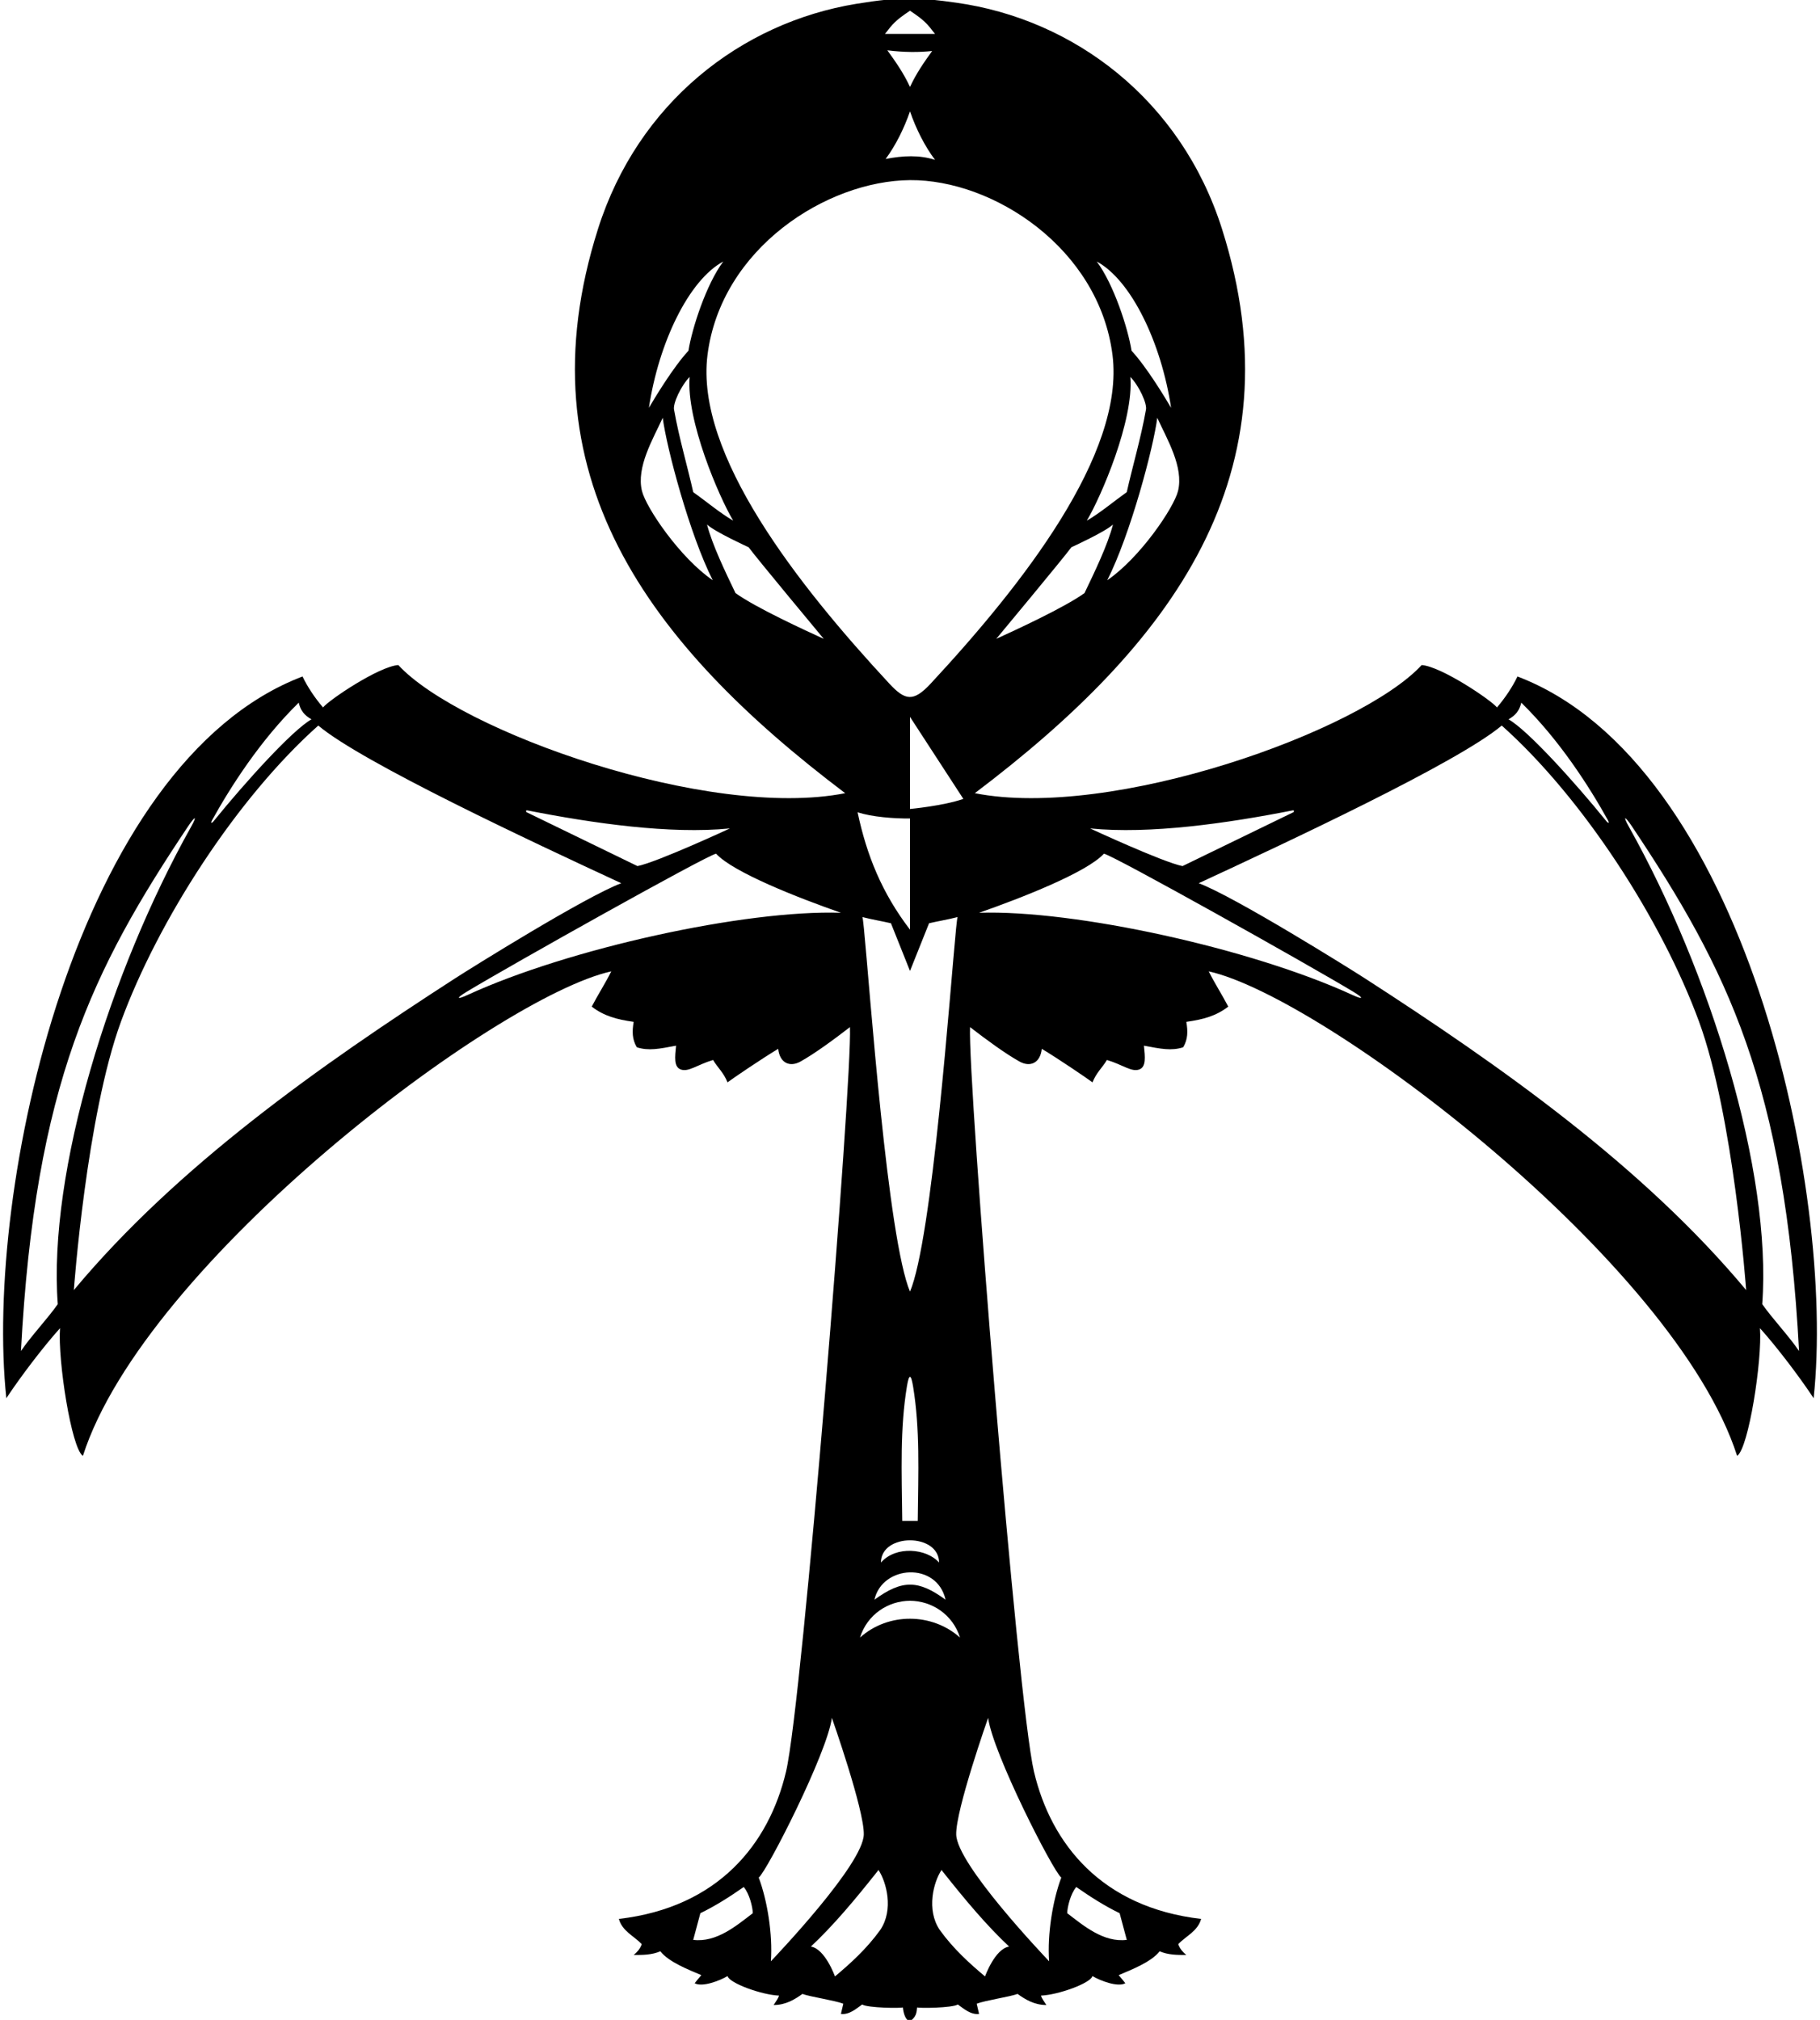 <?xml version="1.0" encoding="UTF-8"?>
<svg xmlns="http://www.w3.org/2000/svg" xmlns:xlink="http://www.w3.org/1999/xlink" width="382pt" height="424pt" viewBox="0 0 382 424" version="1.1">
<g id="surface1">
<path style=" stroke:none;fill-rule:nonzero;fill:rgb(0%,0%,0%);fill-opacity:1;" d="M 318.5 142 C 317.5 144.102 316 146.398 314.199 148.5 C 312.898 146.898 302.5 139.898 298.398 139.602 C 285.559 153.508 233.336 172.164 204.602 166.5 C 245.98 135.227 272.828 99.52 256.473 48.016 C 247.887 20.984 225.477 4.023 200.656 0.559 C 192.988 -0.516 189.266 -0.762 179.719 0.805 C 155.551 4.77 133.926 21.574 125.527 48.016 C 109.172 99.52 136.02 135.227 177.398 166.5 C 148.664 172.164 96.441 153.508 83.598 139.602 C 79.5 139.898 69.098 146.898 67.801 148.5 C 66 146.398 64.5 144.102 63.5 142 C 15.797 160.172 -3.336 249.867 1.332 293.5 C 4.234 289.102 9 282.801 12.598 278.801 C 12.098 285.5 15 304.102 17.402 305.602 C 30.418 264.969 104.105 209.273 128.301 203.898 C 127 206.5 125.5 208.801 124.199 211.301 C 126.801 213.301 129.5 214 133 214.5 C 132.664 216.5 132.664 218.164 133.664 219.836 C 136.164 220.633 138.336 220.164 141.898 219.5 C 141.664 221.836 141.383 223.953 142.898 224.5 C 144.512 225.082 146.336 223.5 149.664 222.5 C 150.664 224.164 151.852 225.102 152.699 227.199 C 153.602 226.5 160.133 222.066 163.336 220.164 C 163.664 223.164 165.789 224.062 168 222.836 C 171 221.164 174.898 218.301 178.398 215.602 C 178.891 226.91 168.445 357.148 164.988 371.852 C 161.41 387.055 150.766 400.391 129.898 402.801 C 130.602 405.398 133.102 406.398 134.699 408.102 C 134.301 409.199 133.699 409.777 133 410.375 C 135 410.375 136.75 410.375 138.602 409.602 C 140.375 411.875 144.625 413.5 147.199 414.602 C 146.699 415.199 146.125 415.875 145.801 416.301 C 147.398 417.199 151.125 415.75 152.699 414.801 C 153.102 416.301 159.875 418.75 163.5 418.898 C 163.398 419.398 162.875 420.125 162.375 420.875 C 164.875 420.875 166.75 419.75 168.426 418.543 C 169.875 419.125 175.199 419.898 177 420.602 L 176.5 422.75 C 178.227 422.977 179.75 421.625 180.957 420.766 C 182.125 421.5 189.102 421.574 189.5 421.375 C 189.625 422.5 190 424.094 191 424.293 C 192.336 423.332 192.375 422.5 192.5 421.375 C 192.898 421.574 199.875 421.5 201.043 420.766 C 202.25 421.625 203.773 422.977 205.5 422.75 L 205 420.602 C 206.801 419.898 212.125 419.125 213.574 418.543 C 215.25 419.75 217.125 420.875 219.625 420.875 C 219.125 420.125 218.602 419.398 218.5 418.898 C 222.125 418.75 228.898 416.301 229.301 414.801 C 230.875 415.75 234.602 417.199 236.199 416.301 C 235.875 415.875 235.301 415.199 234.801 414.602 C 237.375 413.5 241.625 411.875 243.398 409.602 C 245.25 410.375 247 410.375 249 410.375 C 248.301 409.777 247.699 409.199 247.301 408.102 C 248.898 406.398 251.398 405.398 252.102 402.801 C 231.234 400.391 220.59 387.055 217.012 371.852 C 213.555 357.148 203.109 226.91 203.602 215.602 C 207.102 218.301 211 221.164 214 222.836 C 216.215 224.062 218.336 223.164 218.664 220.164 C 221.867 222.066 228.398 226.5 229.301 227.199 C 230.148 225.102 231.336 224.164 232.336 222.5 C 235.664 223.5 237.488 225.082 239.102 224.5 C 240.617 223.953 240.336 221.836 240.102 219.5 C 243.664 220.164 245.836 220.633 248.336 219.836 C 249.336 218.164 249.336 216.5 249 214.5 C 252.5 214 255.199 213.301 257.801 211.301 C 256.5 208.801 255 206.5 253.699 203.898 C 277.895 209.273 351.582 264.969 364.602 305.602 C 367 304.102 369.898 285.5 369.398 278.801 C 373 282.801 377.766 289.102 380.664 293.5 C 385.34 249.867 366.203 160.172 318.5 142 Z M 110.727 170.121 C 124.422 172.816 140.602 175.148 153.199 173.898 C 153.199 173.898 137.898 181 133.801 181.801 L 110.508 170.484 C 110.508 170.484 110.18 170.016 110.727 170.121 Z M 44.531 172.141 C 48.418 165.129 54.664 155.355 62.699 147.5 C 63.098 149.199 63.875 150.125 65.375 151 C 61.449 153.188 51.598 164.031 44.84 172.371 C 44.398 172.914 44.16 172.809 44.531 172.141 Z M 12.125 273.75 C 10.125 276.648 6.375 280.625 4.398 283.602 C 7.371 227.672 19.414 203.469 39.465 173.477 C 41 171.18 41.426 171.195 40.102 173.559 C 23.141 203.828 10.059 245.855 12.125 273.75 Z M 15.5 270.801 C 15.5 270.801 18.133 234.234 25.402 214.418 C 33.199 193.172 49.695 167.559 66.801 152.301 C 75.965 160.035 111.797 176.773 130.398 185.398 C 122.898 188.199 98.746 203.285 95.59 205.324 C 67.016 223.777 37.203 244.773 15.5 270.801 Z M 98.168 208.84 C 95.785 209.934 95.711 209.535 97.957 208.18 C 107.309 202.531 148.398 179.5 150.301 179.199 C 153.875 183.125 167.625 188.5 176.5 191.602 C 156.379 190.941 119.281 199.125 98.168 208.84 Z M 227.625 124.5 C 223.25 127.625 212.875 132.375 209.102 134.102 C 209.102 134.102 223.273 117.074 224.875 114.875 C 224.875 114.875 232 111.625 233.602 110.102 C 232.5 114.398 229.727 120.102 227.625 124.5 Z M 237.25 79.125 C 239 80.875 240.898 84.824 240.5 86.125 C 239.5 91.824 237.602 98.301 236.5 103.301 C 233.699 105.301 231 107.602 228.102 109.301 C 231.102 104.301 238 88.227 237.25 79.125 Z M 247.258 103.062 C 246.398 106.566 239.289 117.086 232.398 121.801 C 237.25 112.25 242.125 93.875 242.898 87.699 C 244.949 92.188 248.484 98.043 247.258 103.062 Z M 245.801 85.602 C 244.625 83.625 240.75 77.125 237.5 73.625 C 236.75 68.875 233.734 59.617 230.199 54.898 C 237.422 58.785 243.742 71.926 245.801 85.602 Z M 191 23.375 C 192.234 26.973 194.078 30.672 196.254 33.559 C 193 32.5 189.5 32.664 185.887 33.371 C 188 30.512 189.789 26.895 191 23.375 Z M 186.246 10.562 C 189.664 11 193 11 195.652 10.703 C 194.027 12.961 192.336 15.355 191 18.25 C 189.637 15.297 187.902 12.859 186.246 10.562 Z M 191 2.25 C 194.055 4.285 194.625 5 196.25 7.125 L 185.75 7.125 C 187.375 5 187.945 4.285 191 2.25 Z M 151.801 54.898 C 148.266 59.617 145.25 68.875 144.5 73.625 C 141.25 77.125 137.375 83.625 136.199 85.602 C 138.254 71.926 144.578 58.785 151.801 54.898 Z M 153.898 109.301 C 151 107.602 148.301 105.301 145.5 103.301 C 144.398 98.301 142.5 91.824 141.5 86.125 C 141.102 84.824 143 80.875 144.75 79.125 C 144 88.227 150.898 104.301 153.898 109.301 Z M 134.742 103.062 C 133.516 98.043 137.051 92.188 139.102 87.699 C 139.875 93.875 144.75 112.25 149.602 121.801 C 142.707 117.086 135.602 106.566 134.742 103.062 Z M 154.375 124.5 C 152.273 120.102 149.5 114.398 148.398 110.102 C 150 111.625 157.125 114.875 157.125 114.875 C 158.727 117.074 172.898 134.102 172.898 134.102 C 169.125 132.375 158.75 127.625 154.375 124.5 Z M 145.5 407.199 L 147 401.602 C 150.102 400.102 153.102 398.199 156.102 396.102 C 157.301 397.5 158 400.398 158 401.602 C 154.602 404.199 150.398 407.801 145.5 407.199 Z M 161.801 411.699 C 162.199 406 161.051 398.926 159.25 394.125 C 161 392.75 173.625 368 174.602 360.598 C 174.602 360.598 181.441 379.988 181.301 385.102 C 181.125 391.375 163.102 410.301 161.801 411.699 Z M 195 193.801 C 196.699 193.398 199.102 193 201 192.5 C 200.465 192.855 197.168 245.133 192.672 265.359 C 192.133 267.797 191.574 269.766 191 271.125 C 190.426 269.766 189.867 267.797 189.328 265.359 C 184.832 245.133 181.535 192.855 181 192.5 C 182.898 193 185.301 193.398 187 193.801 L 191 203.812 Z M 191 169.812 L 191 150.48 L 202.199 167.699 C 198 169.164 191 169.812 191 169.812 Z M 197.102 328 C 194.504 325.031 188.051 324.398 184.898 328 C 184.898 321.773 197.102 321.773 197.102 328 Z M 190.355 291.004 C 190.812 288.246 191.223 288.41 191.664 291.141 C 193.113 300.059 192.738 308.809 192.625 319.25 L 189.375 319.25 C 189.262 308.754 188.883 299.973 190.355 291.004 Z M 198.465 335.797 C 192.797 331.664 189.426 331.5 183.535 335.797 C 185.172 328.512 196.66 327.77 198.465 335.797 Z M 191 195.145 C 185.102 187.445 181.898 179.5 180 170.5 C 183 171.5 187.664 171.836 191 171.812 Z M 184.75 405.125 C 181.875 409.125 178.352 412.273 175.25 414.875 C 175.25 414.875 173.199 409.102 170.199 408.602 C 174.898 404.199 179.375 398.875 184.391 392.535 C 186.035 395.051 187.645 400.84 184.75 405.125 Z M 180.5 343.75 C 182.027 338.875 186.422 336.047 191 336.016 C 195.578 336.047 199.973 338.875 201.5 343.75 C 195.672 338.52 186.441 338.418 180.5 343.75 Z M 206.75 414.875 C 203.648 412.273 200.125 409.125 197.25 405.125 C 194.355 400.84 195.965 395.051 197.609 392.535 C 202.625 398.875 207.102 404.199 211.801 408.602 C 208.801 409.102 206.75 414.875 206.75 414.875 Z M 225.898 396.102 C 228.898 398.199 231.898 400.102 235 401.602 L 236.5 407.199 C 231.602 407.801 227.398 404.199 224 401.602 C 224 400.398 224.699 397.5 225.898 396.102 Z M 207.398 360.598 C 208.375 368 221 392.75 222.75 394.125 C 220.949 398.926 219.801 406 220.199 411.699 C 218.898 410.301 200.875 391.375 200.699 385.102 C 200.559 379.988 207.398 360.598 207.398 360.598 Z M 195.336 143.5 C 191.699 147.414 189.969 147.055 186.664 143.5 C 167.492 122.852 145.867 95.34 148.496 74.52 C 151.328 52.09 173.566 37.949 191 37.812 C 208.434 37.676 230.672 52.09 233.504 74.52 C 236.133 95.34 214.508 122.852 195.336 143.5 Z M 319.301 147.5 C 327.336 155.355 333.578 165.129 337.469 172.141 C 337.84 172.809 337.602 172.914 337.16 172.371 C 330.402 164.031 320.551 153.188 316.625 151 C 318.125 150.125 318.898 149.199 319.301 147.5 Z M 271.273 170.121 C 271.82 170.016 271.492 170.484 271.492 170.484 L 248.199 181.801 C 244.102 181 228.801 173.898 228.801 173.898 C 241.398 175.148 257.578 172.816 271.273 170.121 Z M 283.832 208.84 C 262.719 199.125 225.621 190.941 205.5 191.602 C 214.375 188.5 228.125 183.125 231.699 179.199 C 233.602 179.5 274.691 202.531 284.043 208.18 C 286.289 209.535 286.215 209.934 283.832 208.84 Z M 286.41 205.324 C 283.254 203.285 259.102 188.199 251.602 185.398 C 270.203 176.773 306.035 160.035 315.199 152.301 C 332.305 167.559 348.801 193.172 356.598 214.418 C 363.867 234.234 366.5 270.801 366.5 270.801 C 344.797 244.773 314.984 223.777 286.41 205.324 Z M 369.875 273.75 C 371.941 245.855 358.859 203.828 341.898 173.559 C 340.574 171.195 341 171.18 342.535 173.477 C 362.586 203.469 374.629 227.672 377.602 283.602 C 375.625 280.625 371.875 276.648 369.875 273.75 "/>
</g>
</svg>
